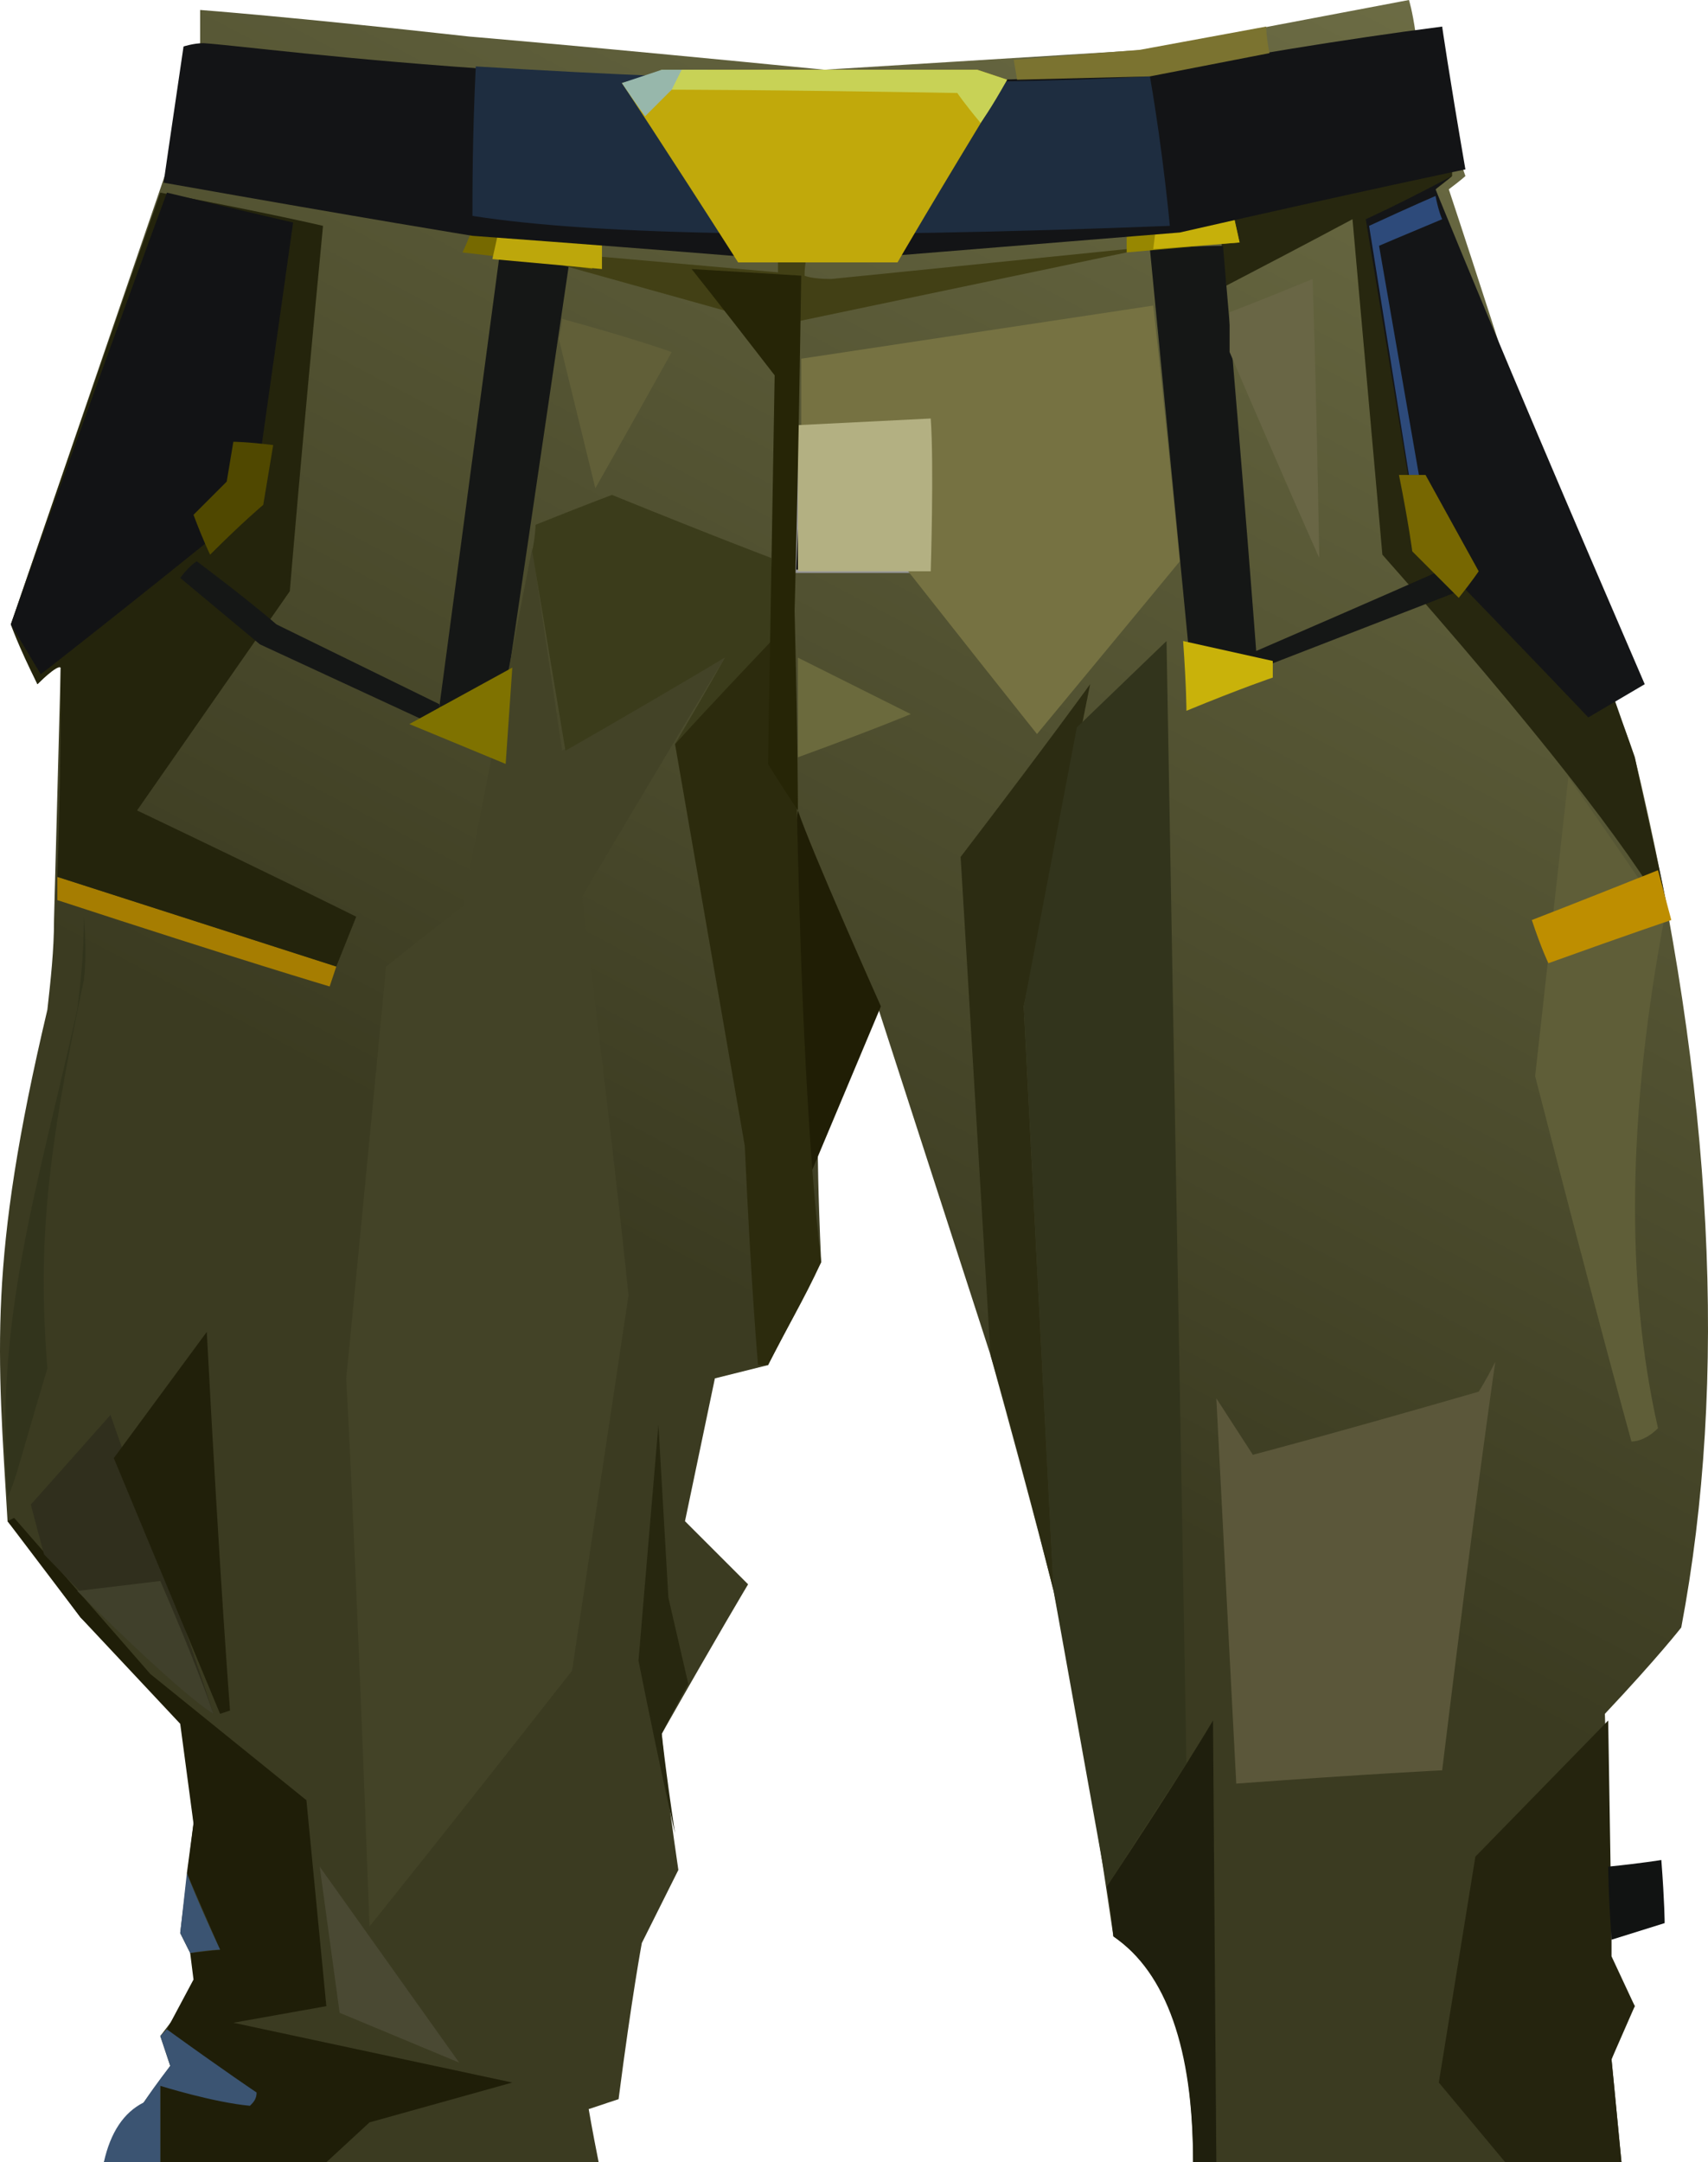 <?xml version="1.0" encoding="UTF-8" standalone="no"?>
<svg
   width="514.321"
   height="651"
   viewBox="0 0 514.321 651"
   version="1.1"
   id="svg64"
   sodipodi:docname="cb-layer-0975.svg"
   xmlns:inkscape="http://www.inkscape.org/namespaces/inkscape"
   xmlns:sodipodi="http://sodipodi.sourceforge.net/DTD/sodipodi-0.dtd"
   xmlns="http://www.w3.org/2000/svg"
   xmlns:svg="http://www.w3.org/2000/svg">
  <sodipodi:namedview
     id="namedview66"
     pagecolor="#ffffff"
     bordercolor="#666666"
     borderopacity="1.0"
     inkscape:pageshadow="2"
     inkscape:pageopacity="0.0"
     inkscape:pagecheckerboard="0" />
  <defs
     id="defs7">
    <linearGradient
       x1="451.037"
       y1="-23.146"
       x2="289.018"
       y2="364.542"
       id="id-86019"
       gradientTransform="scale(0.889,1.125)"
       gradientUnits="userSpaceOnUse">
      <stop
         stop-color="#6D6D45"
         offset="0%"
         id="stop2" />
      <stop
         stop-color="#3B3B21"
         offset="100%"
         id="stop4" />
    </linearGradient>
  </defs>
  <g
     transform="translate(0.268)"
     id="id-86020">
    <path
       d="m 359,651 c 53,0 129,0 129,0 -2,-21 -3,-31 -3,-31 4,-11 7,-16 7,-16 l -9,-16 c 1,-5 2,-8 2,-8 l -2,-64 c 16,-17 23,-26 23,-26 14,-74 10,-162 -14,-262 -4,-12 -7,-18 -7,-18 C 453,108 436,57 436,57 c 4,-3 5,-4 5,-4 C 431,24 426,10 426,10 425,3 424,0 424,0 371,10 345,15 345,15 280,19 248,21 248,21 177,14 141,11 141,11 87,5 60,3 60,3 c 0,6 0,10 0,10 L 50,51 3,188 l 8,18 c 4,-4 6,-6 7,-5 l -2,76 c 0,9 -1,18 -2,27 -18,76 -15,103 -12,154 6,7 13,17 22,29 l 32,29 2,33 -4,33 7,14 -13,17 3,9 -8,11 -12,18 h 149 c -2,-10 -3,-16 -3,-16 6,-2 9,-3 9,-3 4,-31 7,-47 7,-47 l 11,-22 c -4,-27 -5,-41 -5,-41 17,-30 26,-45 26,-45 -13,-13 -19,-19 -19,-19 l 9,-43 16,-4 c 11,-21 16,-31 16,-31 -1,-22 -1,-33 -1,-33 l 18,-44 34,105 c 13,47 19,71 19,71 9,43 14,77 18,104 13,9 24,26 24,68 z"
       fill="url(#id-86019)"
       id="id-86021"
       style="fill:url(#id-86019)" />
    <path
       d="m 132,213 c 12,-90 18,-135 18,-135 14,1 21,2 21,2 l -18,122 c -14,8 -21,11 -21,11 z"
       fill="#151716"
       id="id-86022" />
    <polygon
       points="138,621 96,562 102,606 "
       fill="#4a4933"
       id="id-86023" />
    <polygon
       points="111,639 154,627 70,609 98,604 92,542 45,504 4,457 2,458 24,487 54,519 58,549 56,564 66,587 57,588 58,596 50,611 51,622 48,627 48,651 98,651 "
       fill="#1f1e08"
       id="id-86024" />
    <path
       d="M 64,516 C 59,500 33,426 33,426 17,444 9,453 9,453 l 4,15 c 25,26 42,42 51,48 z"
       fill="#302f1d"
       id="id-86025" />
    <path
       d="m 48,476 c 10,23 15,37 16,40 -5,-3 -19,-15 -41,-37 z"
       fill="#40402b"
       id="id-86026" />
    <path
       d="m 62,401 c 4,76 7,114 7,114 l -3,1 -32,-77 z"
       fill="#21200a"
       id="id-86027" />
    <path
       d="m 2,451 c 3,-7 3,-9 12,-39 -3,-38 0,-65 11,-117 1,-8 0,-19 0,-19 0,11 -1,20 -2,28 -12,54 -25,93 -21,147 z"
       fill="#32341c"
       id="id-86028" />
    <path
       d="m 17,264 c 0,5 0,7 0,7 55,18 82,26 82,26 l 2,-6 C 45,273 17,264 17,264 Z"
       fill="#a67d01"
       id="id-86029" />
    <path
       d="m 107,276 -6,15 C 45,273 17,264 17,264 c 1,-28 1,-49 1,-63 -1,-1 -7,5 -7,5 C 5,194 3,188 3,188 33,101 48,58 48,58 80,64 97,68 97,68 90,141 87,178 87,178 l -46,66 c 44,21 66,32 66,32 z"
       fill="#24240c"
       id="id-86030" />
    <path
       d="m 111,580 c -4,-110 -7,-165 -7,-165 8,-82 12,-124 12,-124 15,-12 23,-18 23,-18 14,-72 21,-108 21,-108 6,41 9,61 9,61 33,-19 49,-28 49,-28 -29,48 -43,72 -43,72 10,80 14,120 14,120 l -17,113 c -40,51 -61,77 -61,77 z"
       fill="#434327"
       id="id-86031" />
    <path
       d="m 198,429 c -4,47 -6,71 -6,71 7,35 11,52 11,52 -3,-20 -4,-30 -4,-30 5,-10 8,-15 8,-15 l -6,-26 c -2,-35 -3,-52 -3,-52 z"
       fill="#27270f"
       id="id-86032" />
    <path
       d="m 240,244 c 4,12 25,59 25,59 l -21,50 c -6,-44 -8,-81 -4,-109 z"
       fill="#201e05"
       id="id-86033" />
    <path
       d="m 228,411 c 2,0 3,0 3,0 5,-10 11,-20 16,-31 -8,-67 -8,-196 -8,-196 l -36,40 21,121 c 2,44 4,66 4,66 z"
       fill="#2c2b0d"
       id="id-86034" />
    <path
       d="m 31,651 c 2,-9 6,-15 12,-18 4,-6 8,-11 8,-11 -2,-6 -3,-9 -3,-9 1,-1 2,-2 2,-2 18,13 27,19 27,19 0,2 -1,3 -2,4 -11,-1 -27,-6 -27,-6 v 23 z"
       fill="#3b5472"
       id="id-86035" />
    <path
       d="m 57,588 c 6,-1 9,-1 9,-1 -7,-15 -10,-23 -10,-23 l -2,18 c 2,4 3,6 3,6 z"
       fill="#3b5472"
       id="id-86036" />
    <path
       d="m 80,68 c 3,0 4,0 4,0 -4,44 -7,65 -7,65 -2,0 -3,0 -3,0 l 7,-62 c 0,-2 -1,-3 -1,-3 z"
       fill="#243550"
       id="id-86037" />
    <path
       d="M 12,203 C 6,193 3,188 3,188 34,101 50,58 50,58 c 25,6 38,9 38,9 l -12,85 c -42,34 -64,51 -64,51 z"
       fill="#121315"
       id="id-86038" />
    <path
       d="m 59,169 c 16,12 24,19 24,19 l 49,24 c 0,5 0,7 0,7 L 78,194 54,174 c 3,-4 5,-5 5,-5 z"
       fill="#151716"
       id="id-86039" />
    <path
       d="m 369,86 c 25,-13 38,-20 38,-20 6,67 9,101 9,101 46,52 74,88 86,109 0,-4 -4,-20 -10,-48 L 432,57 c 4,-3 5,-4 5,-4 0,-1 0,-2 0,-2 l -70,15 c 1,14 2,20 2,20 z"
       fill="#27270f"
       id="id-86040" />
    <path
       d="m 58,155 c 3,8 5,12 5,12 10,-10 16,-15 16,-15 2,-12 3,-18 3,-18 -8,-1 -12,-1 -12,-1 l -2,12 c -7,7 -10,10 -10,10 z"
       fill="#504800"
       id="id-86041" />
    <path
       d="m 169,96 c 22,6 33,10 33,10 -15,27 -23,41 -23,41 l -11,-45 c 1,-4 1,-6 1,-6 z"
       fill="#615f38"
       id="id-86042" />
    <path
       d="m 241,131 c 19,-6 32,-10 39,-11 0,18 0,52 0,52 h -41 c 1,-27 2,-41 2,-41 z"
       stroke="#979797"
       id="id-86043" />
    <path
       d="m 240,228 c 22,-8 34,-13 34,-13 l -34,-17 c 0,20 0,30 0,30 z"
       fill="#6b6a3d"
       id="id-86044" />
    <path
       d="m 328,206 c -13,65 -20,97 -20,97 6,117 9,176 9,176 -12,-48 -19,-71 -19,-71 l -9,-150 c 26,-34 39,-52 39,-52 z"
       fill="#2c2c12"
       id="id-86045" />
    <path
       d="m 312,221 c 29,-35 43,-52 43,-52 -5,-51 -8,-77 -8,-77 l -106,16 v 23 c 47,60 71,90 71,90 z"
       fill="#767242"
       id="id-86046" />
    <path
       d="m 280,126 c 1,14 0,46 0,46 h -40 v -44 z"
       fill="#b3b082"
       id="id-86047" />
    <path
       d="m 372,537 c 41,-3 62,-4 62,-4 10,-82 16,-123 16,-123 -3,6 -5,9 -5,9 -45,13 -68,19 -68,19 l -11,-17 c 4,78 6,116 6,116 z"
       fill="#5b573a"
       id="id-86048" />
    <path
       d="m 368,74 c 7,81 10,122 10,122 37,-16 55,-24 55,-24 4,4 6,6 6,6 L 359,209 346,75 c 14,-1 22,-1 22,-1 z"
       fill="#151716"
       id="id-86049" />
    <path
       d="m 339,69 c 0,5 0,7 0,7 22,-2 34,-3 34,-3 l -2,-9 c -21,3 -32,5 -32,5 z"
       fill="#978701"
       id="id-86050" />
    <path
       d="m 348,67 -1,8 26,-2 -2,-9 c -16,2 -23,3 -23,3 z"
       fill="#c6b00a"
       id="id-86051" />
    <polygon
       points="152,230 123,218 154,201 "
       fill="#7f7200"
       id="id-86052" />
    <path
       d="m 478,216 17,-10 C 473,155 452,106 432,57 c 1,-1 5,-4 5,-4 -17,9 -26,13 -26,13 l 16,97 c 34,35 51,53 51,53 z"
       fill="#141517"
       id="id-86053" />
    <path
       d="m 432,59 c 1,5 2,7 2,7 -12,5 -19,8 -19,8 8,46 12,69 12,69 -2,0 -3,0 -3,0 L 412,68 c 13,-6 20,-9 20,-9 z"
       fill="#2d4a7a"
       id="id-86054" />
    <path
       d="m 356,193 c 1,14 1,21 1,21 17,-7 26,-10 26,-10 v -5 c -18,-4 -27,-6 -27,-6 z"
       fill="#c9b20a"
       id="id-86055" />
    <path
       d="m 397,168 c -1,-56 -2,-84 -2,-84 -17,7 -25,10 -25,10 v 12 c 18,42 27,62 27,62 z"
       fill="#696645"
       id="id-86056" />
    <path
       d="m 421,143 c 3,15 4,23 4,23 9,9 14,14 14,14 4,-5 6,-8 6,-8 l -16,-29 c -6,0 -8,0 -8,0 z"
       fill="#776701"
       id="id-86057" />
    <path
       d="m 339,75 c -59,6 -89,9 -89,9 -6,0 -8,-1 -8,-1 0,-4 1,-7 1,-7 -6,0 -9,-1 -9,-1 0,5 0,7 0,7 -45,-4 -68,-6 -68,-6 0,2 0,3 0,3 l 68,19 105,-22 c 0,0 0,-1 0,-1 z"
       fill="#424015"
       id="id-86058" />
    <path
       d="m 333,568 c 22,-33 32,-50 32,-50 l 1,133 c -2,0 -5,0 -7,0 0,-34 -8,-57 -24,-68 -1,-10 -2,-15 -2,-15 z"
       fill="#1f1f0d"
       id="id-86059" />
    <path
       d="m 333,568 c 16,-25 24,-37 24,-37 -4,-225 -6,-338 -6,-338 l -27,26 -16,84 9,176 z"
       fill="#32341c"
       id="id-86060" />
    <path
       d="m 142,69 c -2,5 -3,7 -3,7 26,3 39,5 39,5 l 3,-11 c -26,-1 -39,-1 -39,-1 z"
       fill="#766900"
       id="id-86061" />
    <path
       d="m 150,69 -2,9 33,3 V 70 c -21,0 -31,-1 -31,-1 z"
       fill="#bda70b"
       id="id-86062" />
    <polygon
       points="433,627 453,651 488,651 485,620 492,604 485,589 485,580 484,518 444,559 "
       fill="#25240e"
       id="id-86063" />
    <path
       d="m 491,434 c 2,0 5,-1 8,-4 -10,-44 -9,-96 2,-154 -19,-28 -29,-42 -29,-42 l -10,90 c 19,74 29,110 29,110 z"
       fill="#5f5e38"
       id="id-86064" />
    <path
       d="m 55,14 c -4,27 -6,41 -6,41 62,11 93,16 93,16 68,5 102,8 102,8 L 355,70 C 412,57 441,51 441,51 436,22 434,8 434,8 403,12 374,17 346,22 196,31 78,14 61,13 c -3,0 -6,1 -6,1 z"
       fill="#131416"
       id="id-86065" />
    <path
       d="m 161,158 c 15,-6 23,-9 23,-9 32,13 48,19 48,19 0,17 0,25 0,25 -19,20 -29,31 -29,31 10,-17 15,-26 15,-26 -32,19 -48,28 -48,28 l -10,-60 c 1,-5 1,-8 1,-8 z"
       fill="#3b3c1b"
       id="id-86066" />
    <path
       d="m 461,277 c 3,9 5,13 5,13 25,-9 37,-13 37,-13 l -4,-15 c -25,10 -38,15 -38,15 z"
       fill="#be8e00"
       id="id-86067" />
    <path
       d="m 208,81 33,2 c -1,67 -2,101 -2,101 1,40 1,60 1,60 -6,-9 -9,-14 -9,-14 l 2,-117 C 216,91 208,81 208,81 Z"
       fill="#262506"
       id="id-86068" />
    <path
       d="m 346,23 c 4,23 6,45 6,45 -102,4 -172,3 -210,-3 0,-9 0,-24 1,-45 81,5 148,6 203,3 z"
       fill="#1e2d40"
       id="id-86069" />
    <path
       d="m 303,24 c -22,36 -33,55 -33,55 -32,0 -48,0 -48,0 -23,-36 -35,-54 -35,-54 8,-2 12,-4 12,-4 h 95 c 6,2 9,3 9,3 z"
       fill="#c1a90b"
       id="id-86070" />
    <path
       d="m 194,35 8,-8 11,-6 h -14 l -12,4 c 4,6 7,10 7,10 z"
       fill="#97b7ab"
       id="id-86071" />
    <path
       d="m 295,37 c -5,-6 -7,-9 -7,-9 -57,-1 -86,-1 -86,-1 l 3,-6 h 89 l 9,3 c -5,9 -8,13 -8,13 z"
       fill="#c8d256"
       id="id-86072" />
    <path
       d="m 305,18 1,6 40,-1 36,-7 c -1,-5 -1,-8 -1,-8 l -38,7 c -25,2 -38,3 -38,3 z"
       fill="#7b7330"
       id="id-86073" />
    <path
       d="m 484,562 c 10,-1 16,-2 16,-2 1,13 1,19 1,19 l -16,5 c -1,-15 -1,-22 -1,-22 z"
       fill="#111312"
       id="id-86074" />
  </g>
</svg>
